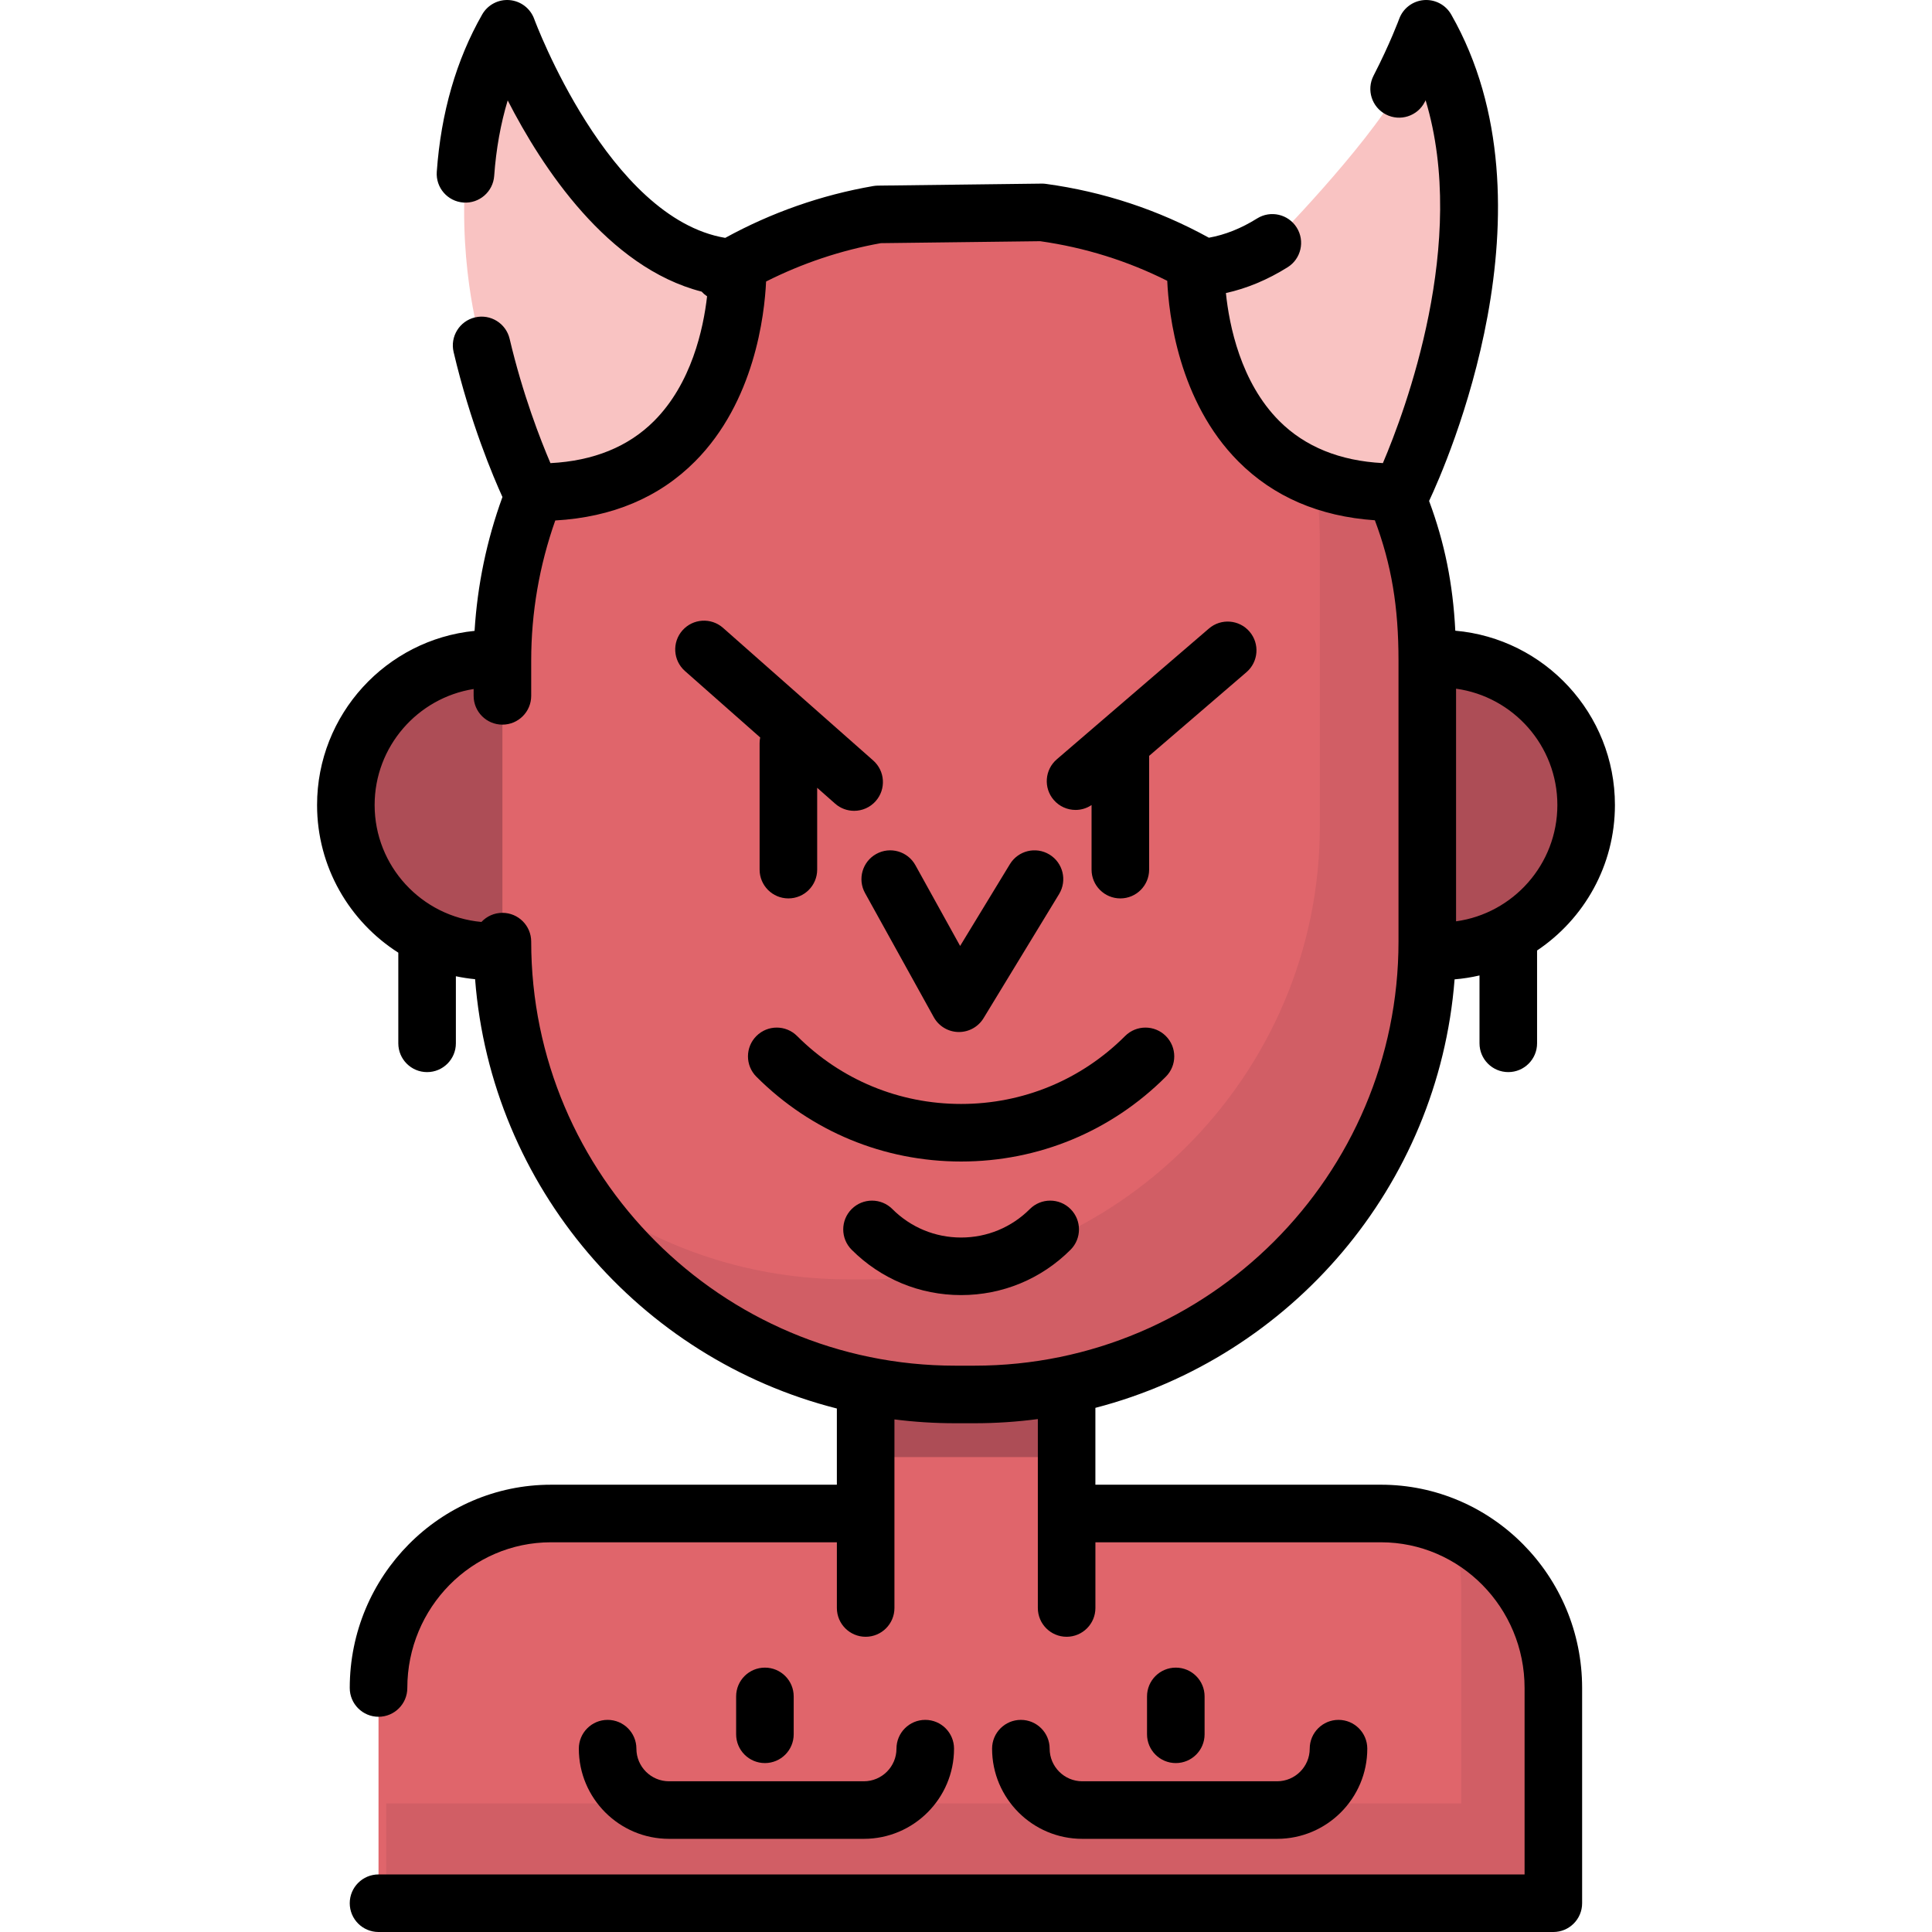 <?xml version="1.0" encoding="iso-8859-1"?>
<!-- Generator: Adobe Illustrator 19.0.0, SVG Export Plug-In . SVG Version: 6.00 Build 0)  -->
<svg xmlns="http://www.w3.org/2000/svg" xmlns:xlink="http://www.w3.org/1999/xlink" version="1.1" id="Layer_1" x="0px" y="0px" viewBox="0 0 512.002 512.002" style="enable-background:new 0 0 512.002 512.002;" xml:space="preserve">
<path style="fill:#AD4D56;" d="M381.594,252.091c21.403,0,38.754-17.351,38.754-38.754s-17.351-38.754-38.754-38.754H130.408  c-21.403,0-38.754,17.351-38.754,38.754s17.351,38.754,38.754,38.754H381.594z"/>
<rect x="229.408" y="355.659" style="fill:#E0656B;" width="53.261" height="70.469"/>
<rect x="229.408" y="355.659" style="fill:#AD4D56;" width="53.261" height="30.482"/>
<path style="fill:#E0656B;" d="M100.312,504.372h311.34v-57.039c0-25.538-20.459-46.242-45.695-46.242h-80.499h-56.412h-83.038  c-25.237,0-45.695,20.703-45.695,46.242L100.312,504.372L100.312,504.372z"/>
<path style="opacity:0.29;fill:#AD4D56;enable-background:new    ;" d="M384.109,404.06c2.017,5.217,3.135,10.89,3.135,16.832  v57.039H102.347v26.442h311.34v-57.039C413.687,427.538,401.391,410.655,384.109,404.06z"/>
<path style="fill:#E0656B;" d="M369.632,130.506c6.143,14.568,8.614,27.727,8.614,44.569v22.213v52.251  c0,66.004-54.003,120.008-120.008,120.008h-5.085c-66.004,0-120.008-54.003-120.008-120.008v-65.13v-9.335  c0-14.883,2.746-29.156,7.756-42.337l50.686-60.56c12.442-7.491,26.335-12.792,41.134-15.358l43.419-0.533  c15.066,2.053,29.153,6.923,41.762,14.056L369.632,130.506z"/>
<path style="opacity:0.29;fill:#AD4D56;enable-background:new    ;" d="M371.666,130.506l-51.729-60.162  c-2.508-1.419-5.077-2.744-7.699-3.98l28.918,33.632c6.142,14.568,8.614,27.727,8.614,44.569v22.213v52.251  c0,66.004-54.003,120.008-120.008,120.008h-5.085c-25.252,0-48.742-7.911-68.129-21.368c21.717,31.287,57.887,51.879,98.639,51.879  h5.085c66.004,0,120.008-54.003,120.008-120.008v-52.251v-22.213C380.28,158.233,377.808,145.074,371.666,130.506z"/>
<g>
	<path style="fill:#F9C3C2;" d="M123.357,46.07c0.949-13.191,4.179-26.422,11.045-38.442c0,0,22.407,61.669,61.062,63.427   c0,0,1.654,60.597-54.49,59.371c0,0-8.03-16.322-13.34-38.889C127.634,91.537,121.484,72.104,123.357,46.07z"/>
	<path style="fill:#F9C3C2;" d="M370.784,23.56c5.105-8.925,7.178-15.933,7.178-15.933c28.926,50.646-6.572,122.798-6.572,122.798   c-56.143,1.225-54.49-59.371-54.49-59.371c7.366-0.335,14.143-2.846,20.285-6.69C337.185,64.364,361.748,39.357,370.784,23.56z"/>
</g>
<path d="M201.305,196.971v33.488c0,4.212,3.414,7.628,7.628,7.628c4.213,0,7.628-3.415,7.628-7.628v-21.684l4.748,4.193  c1.451,1.281,3.252,1.91,5.046,1.91c2.111,0,4.213-0.872,5.721-2.578c2.788-3.158,2.489-7.978-0.668-10.766l-39.789-35.139  c-3.158-2.79-7.977-2.488-10.767,0.668c-2.788,3.158-2.489,7.978,0.668,10.766l19.94,17.609  C201.359,195.933,201.305,196.446,201.305,196.971z"/>
<path d="M365.957,393.465h-75.667v-20.368c51.799-13.446,90.919-58.687,95.192-113.555c2.252-0.188,4.456-0.537,6.604-1.036v17.985  c0,4.212,3.414,7.628,7.628,7.628c4.213,0,7.628-3.415,7.628-7.628v-24.6c12.431-8.329,20.632-22.501,20.632-38.556  c0-24.2-18.633-44.119-42.303-46.192c-0.629-12.453-2.817-23.275-6.945-34.381c4.496-9.552,34.869-78.121,5.858-128.919  c-1.472-2.579-4.305-4.062-7.268-3.815c-2.958,0.251-5.504,2.199-6.522,4.987c-0.023,0.064-2.392,6.509-6.792,15.049  c-1.929,3.745-0.458,8.345,3.286,10.274c3.745,1.928,8.345,0.459,10.275-3.287c0.081-0.159,0.163-0.317,0.243-0.474  c11.342,37.579-5.409,82.27-11.326,96.154c-11.41-0.592-20.629-4.337-27.451-11.163c-10.266-10.274-13.274-25.405-14.151-33.905  c5.567-1.226,11.042-3.511,16.352-6.834c3.572-2.234,4.654-6.941,2.419-10.512c-2.234-3.572-6.944-4.654-10.512-2.418  c-4.211,2.636-8.491,4.337-12.766,5.098c-13.415-7.385-27.94-12.188-43.203-14.267c-0.372-0.051-0.747-0.079-1.123-0.069  l-43.418,0.532c-0.405,0.005-0.811,0.043-1.209,0.112c-13.781,2.389-26.951,7.007-39.226,13.736  C161.2,57.833,141.77,5.567,141.571,5.024c-1.014-2.794-3.559-4.742-6.519-4.996c-2.961-0.255-5.799,1.237-7.273,3.817  c-6.864,12.019-10.912,26.043-12.028,41.681c-0.301,4.202,2.862,7.851,7.064,8.152c4.202,0.301,7.851-2.863,8.151-7.064  c0.508-7.111,1.708-13.796,3.582-20.006c9.083,17.739,26.457,44.278,51.393,50.675c0.434,0.481,0.918,0.897,1.444,1.244  c-0.988,8.635-4.12,23.103-14.051,33.043c-6.824,6.828-16.045,10.573-27.459,11.164c-2.618-6.112-7.344-18.188-10.815-32.944  c-0.964-4.102-5.071-6.642-9.172-5.678c-4.101,0.965-6.642,5.071-5.678,9.172c4.407,18.729,10.571,33.213,12.945,38.428  c-4.164,11.438-6.64,23.332-7.387,35.475c-23.404,2.336-41.74,22.14-41.74,46.149c0,16.436,8.601,30.892,21.53,39.132v24.024  c0,4.212,3.414,7.628,7.628,7.628c4.213,0,7.628-3.415,7.628-7.628v-17.777c1.667,0.352,3.366,0.615,5.093,0.782  c4.273,55.127,43.724,100.542,95.873,113.772v20.198H146.01c-29.402,0-53.323,24.165-53.323,53.869c0,4.212,3.414,7.628,7.628,7.628  c4.213,0,7.628-3.415,7.628-7.628c0-21.292,17.077-38.614,38.068-38.614h75.769v17.414c0,4.212,3.414,7.628,7.628,7.628  s7.628-3.415,7.628-7.628v-49.974c5.281,0.668,10.661,1.014,16.122,1.014h5.085c5.693,0,11.299-0.38,16.797-1.107v50.067  c0,4.212,3.414,7.628,7.628,7.628c4.213,0,7.628-3.415,7.628-7.628v-17.414h75.667c20.991,0,38.069,17.322,38.069,38.614v49.411  H100.314c-4.213,0-7.628,3.415-7.628,7.628c0,4.212,3.414,7.628,7.628,7.628h311.34c4.214,0,7.628-3.415,7.628-7.628v-57.038  C419.281,417.63,395.36,393.465,365.957,393.465z M412.72,213.337c0,15.711-11.703,28.733-26.846,30.826v-61.65  C401.018,184.604,412.72,197.626,412.72,213.337z M253.153,361.919c-61.967,0-112.38-50.413-112.38-112.38  c0-4.212-3.414-7.628-7.628-7.628c-2.196,0-4.169,0.933-5.56,2.417c-15.844-1.432-28.304-14.781-28.304-30.992  c0-15.499,11.389-28.386,26.237-30.739v1.813c0,4.212,3.414,7.628,7.628,7.628s7.628-3.415,7.628-7.628v-9.335  c0-12.739,2.163-25.217,6.379-37.144c15.101-0.861,27.552-6.106,37.058-15.664c15.735-15.821,18.391-38.711,18.811-47.663  c9.615-4.841,19.804-8.265,30.414-10.163l42.226-0.518c11.81,1.669,23.109,5.195,33.672,10.497  c0.394,8.826,2.981,31.922,18.82,47.847c9.327,9.378,21.484,14.604,36.202,15.612c4.418,11.792,6.264,22.913,6.264,37.196v74.465  c0,61.967-50.413,112.38-112.38,112.38h-5.085V361.919z"/>
<path d="M298.166,274.557c-11.609,11.61-27.044,18.003-43.463,18.003c-16.419,0-31.853-6.394-43.462-18.003  c-2.979-2.979-7.808-2.98-10.787,0c-2.979,2.979-2.979,7.809,0,10.786c14.491,14.491,33.757,22.472,54.251,22.472  s39.76-7.981,54.252-22.472c2.979-2.979,2.979-7.809,0-10.786C305.974,271.579,301.145,271.579,298.166,274.557z"/>
<path d="M272.919,320.414c-4.864,4.865-11.335,7.545-18.215,7.545c-6.88,0-13.35-2.68-18.216-7.545  c-2.98-2.979-7.809-2.979-10.787,0s-2.979,7.809,0,10.786c7.748,7.748,18.048,12.014,29.004,12.014  c10.956,0,21.256-4.266,29.003-12.014c2.979-2.979,2.979-7.809-0.001-10.787C280.728,317.435,275.898,317.435,272.919,320.414z"/>
<path d="M320.38,166.567l-40.32,34.663c-3.194,2.746-3.558,7.563-0.812,10.757c1.508,1.755,3.642,2.655,5.788,2.655  c1.475,0,2.952-0.431,4.241-1.297v17.115c0,4.212,3.414,7.628,7.628,7.628c4.214,0,7.628-3.415,7.628-7.628v-30.149l25.793-22.174  c3.194-2.746,3.557-7.563,0.812-10.757C328.39,164.182,323.573,163.821,320.38,166.567z"/>
<path d="M168.653,463.414c0-4.212-3.414-7.628-7.628-7.628c-4.214,0-7.628,3.415-7.628,7.628c0,13.178,10.721,23.9,23.9,23.9h51.634  c13.178,0,23.9-10.721,23.9-23.9c0-4.212-3.414-7.628-7.628-7.628c-4.214,0-7.628,3.415-7.628,7.628  c0,4.767-3.878,8.645-8.645,8.645h-51.634C172.532,472.059,168.653,468.181,168.653,463.414z"/>
<path d="M278.17,463.414c0-4.212-3.414-7.628-7.628-7.628c-4.214,0-7.628,3.415-7.628,7.628c0,13.178,10.721,23.9,23.9,23.9h51.634  c13.178,0,23.9-10.721,23.9-23.9c0-4.212-3.414-7.628-7.628-7.628c-4.214,0-7.628,3.415-7.628,7.628  c0,4.767-3.878,8.645-8.645,8.645h-51.634C282.048,472.059,278.17,468.181,278.17,463.414z"/>
<path d="M210.339,459.607v-10.04c0-4.212-3.414-7.628-7.628-7.628c-4.213,0-7.628,3.415-7.628,7.628v10.04  c0,4.212,3.414,7.628,7.628,7.628C206.925,467.235,210.339,463.82,210.339,459.607z"/>
<path d="M319.231,459.607v-10.04c0-4.212-3.414-7.628-7.628-7.628c-4.213,0-7.628,3.415-7.628,7.628v10.04  c0,4.212,3.414,7.628,7.628,7.628C315.817,467.235,319.231,463.82,319.231,459.607z"/>
<path d="M229.246,236.671l18.215,32.892c1.317,2.378,3.8,3.876,6.517,3.931c0.052,0.001,0.105,0.001,0.157,0.001  c2.657,0,5.129-1.385,6.515-3.662l20.019-32.892c2.19-3.599,1.048-8.292-2.551-10.481c-3.599-2.189-8.29-1.049-10.482,2.551  l-13.192,21.676l-11.852-21.405c-2.04-3.686-6.681-5.02-10.368-2.978C228.54,228.344,227.206,232.985,229.246,236.671z"/>
<g>
</g>
<g>
</g>
<g>
</g>
<g>
</g>
<g>
</g>
<g>
</g>
<g>
</g>
<g>
</g>
<g>
</g>
<g>
</g>
<g>
</g>
<g>
</g>
<g>
</g>
<g>
</g>
<g>
</g>
</svg>
